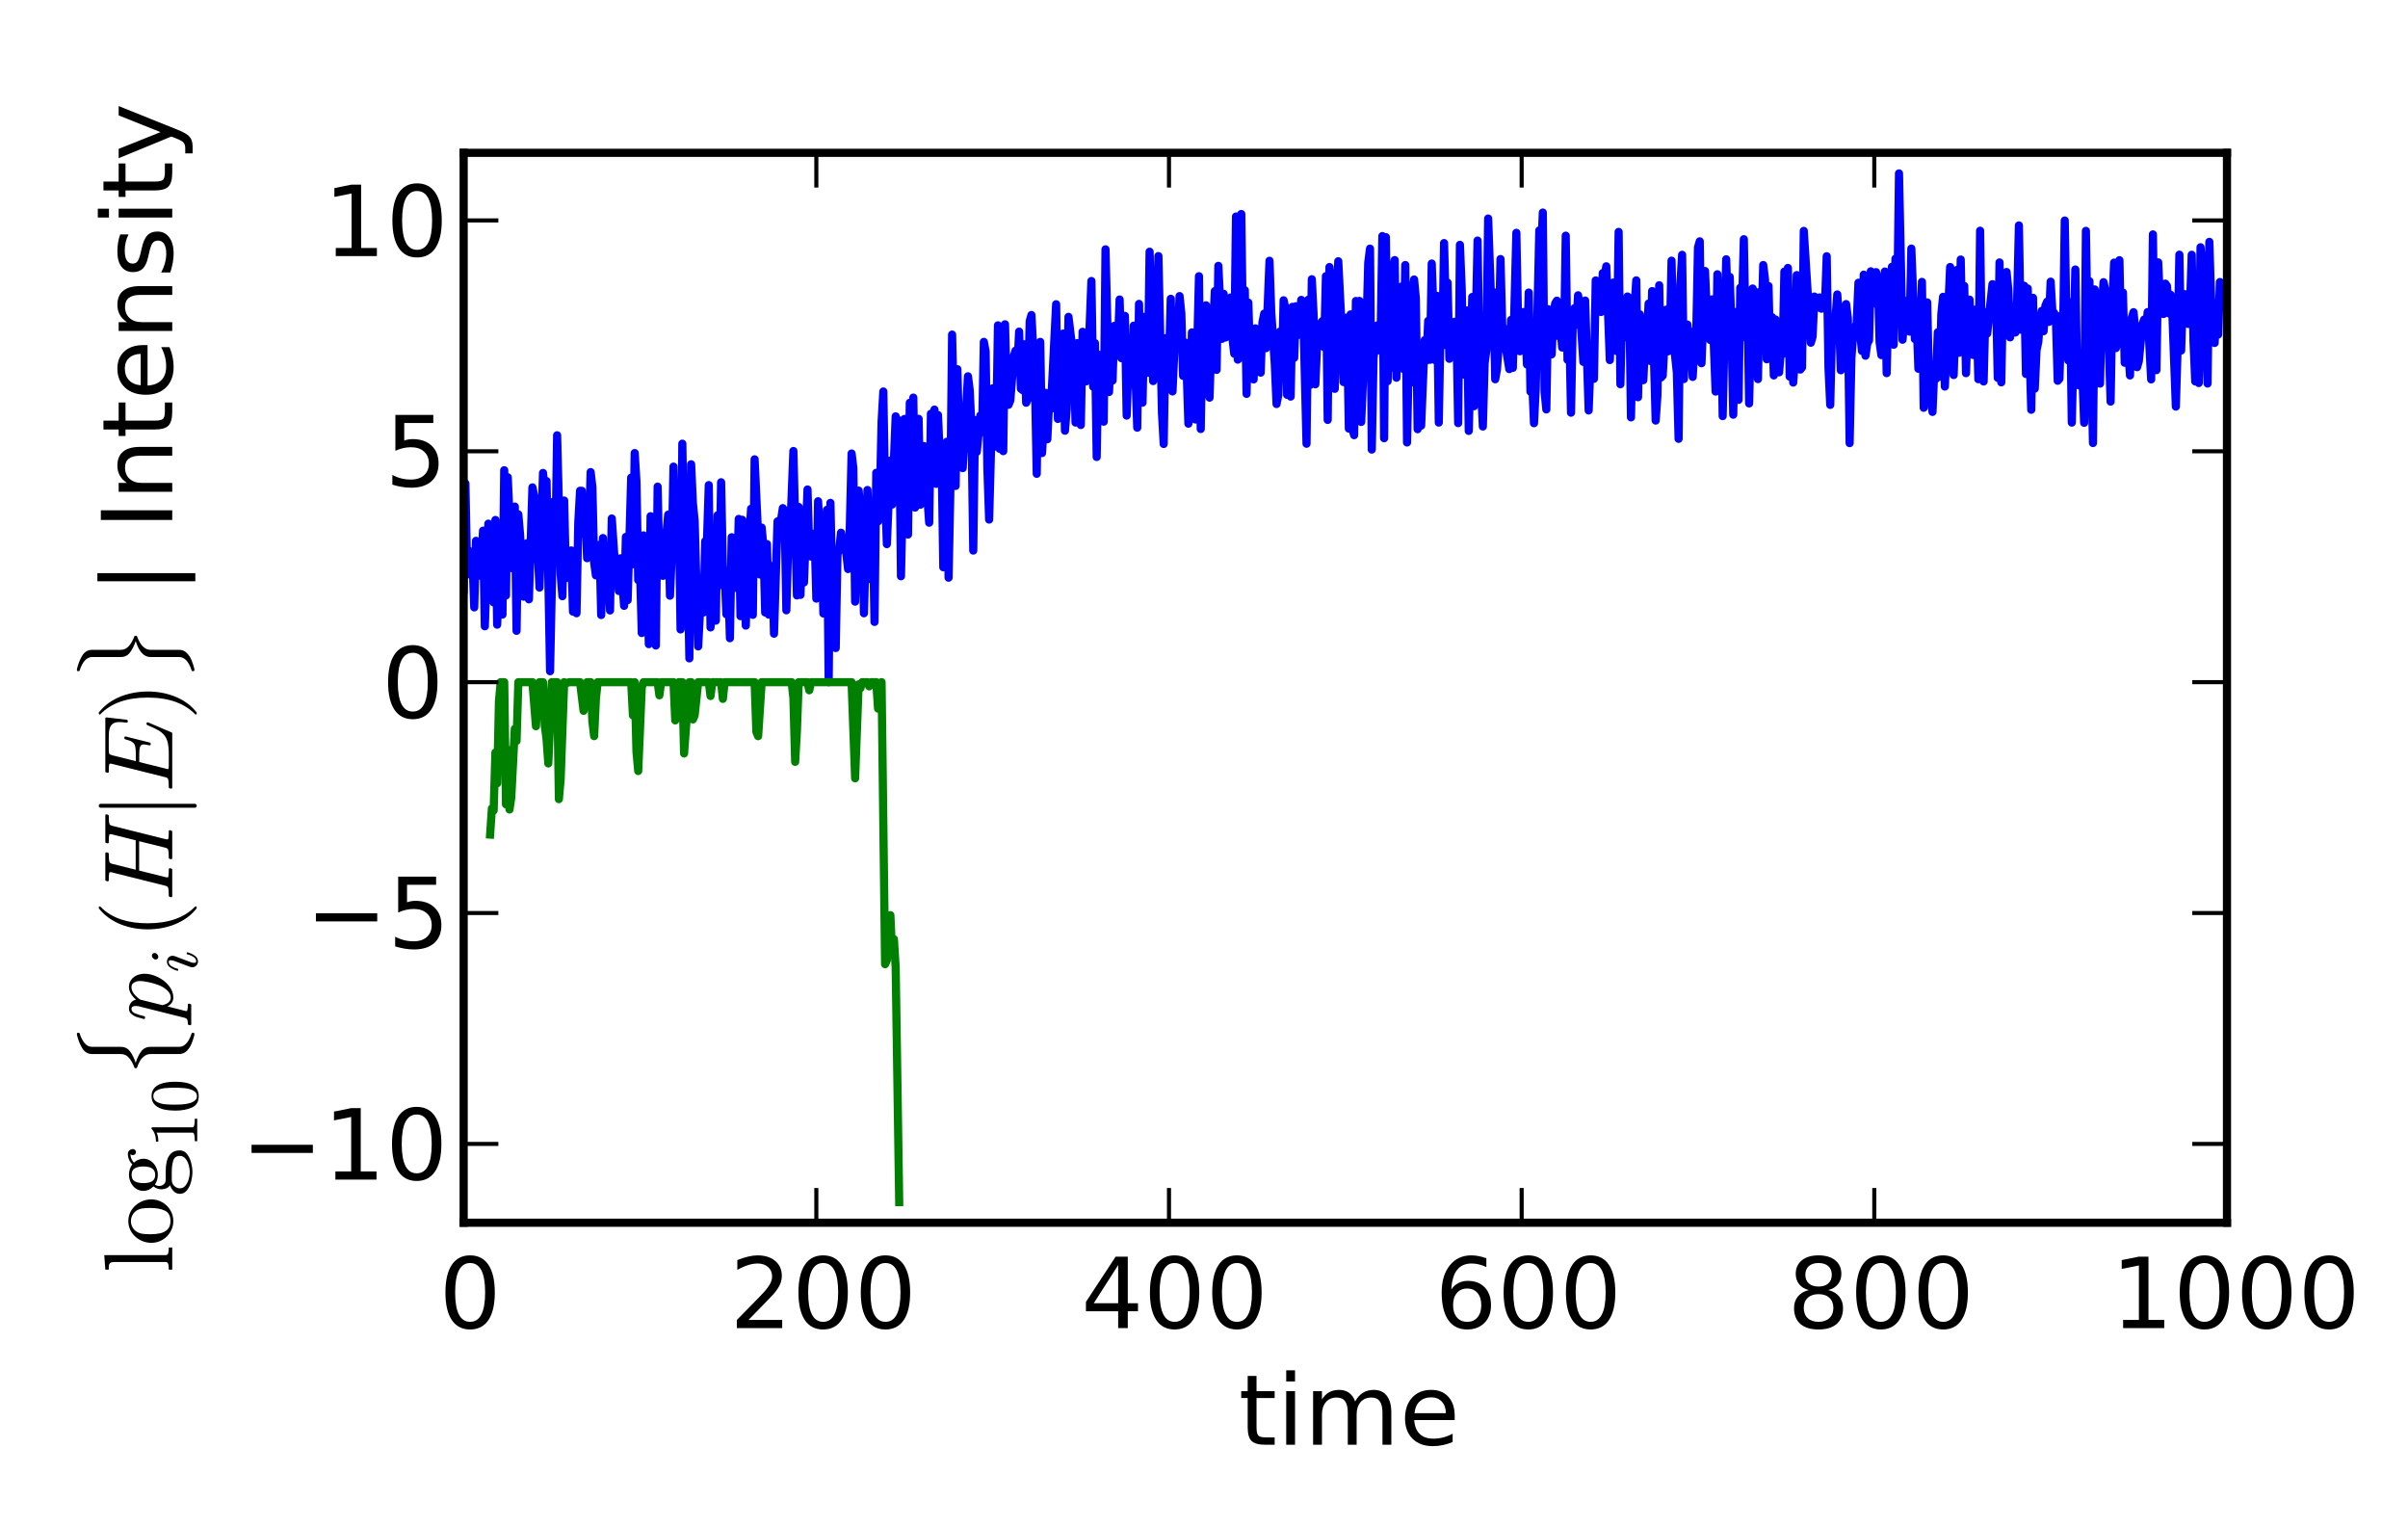 <?xml version="1.0" encoding="utf-8" standalone="no"?>
<!DOCTYPE svg PUBLIC "-//W3C//DTD SVG 1.1//EN"
  "http://www.w3.org/Graphics/SVG/1.1/DTD/svg11.dtd">
<!-- Created with matplotlib (http://matplotlib.sourceforge.net/) -->
<svg height="187pt" version="1.1" viewBox="0 0 295 187" width="295pt" xmlns="http://www.w3.org/2000/svg" xmlns:xlink="http://www.w3.org/1999/xlink">
 <defs>
  <style type="text/css">
*{stroke-linecap:square;stroke-linejoin:round;}
  </style>
 </defs>
 <g id="figure_1">
  <g id="patch_1">
   <path d="
M0 187.2
L295.2 187.2
L295.2 0
L0 0
z
" style="fill:#ffffff;"/>
  </g>
  <g id="axes_1">
   <g id="patch_2">
    <path d="
M56.802 149.76
L272.823 149.76
L272.823 18.72
L56.802 18.72
z
" style="fill:#ffffff;"/>
   </g>
   <g id="line2d_1">
    <path clip-path="url(#p40f4adbceb)" d="
M56.802 72.239
L57.018 59.221
L57.234 70.369
L57.45 67.466
L57.666 69.174
L57.882 68.483
L58.099 74.394
L58.315 66.242
L58.746 70.517
L58.962 68.785
L59.179 64.999
L59.395 76.709
L59.827 64.139
L60.043 68.14
L60.259 65.357
L60.475 73.784
L60.691 63.687
L60.907 76.511
L61.339 66.318
L61.555 75.278
L61.771 57.594
L61.987 72.935
L62.203 58.456
L62.635 67.975
L62.851 69.649
L63.067 62.048
L63.283 77.264
L63.499 63.002
L63.715 65.507
L64.147 73.079
L64.363 71.149
L64.579 66.53
L64.795 73.406
L65.227 59.695
L65.443 60.736
L65.659 67.895
L65.875 67.514
L66.091 71.967
L66.523 57.928
L66.739 60.242
L66.955 58.924
L67.387 82.213
L67.819 61.434
L68.035 67.635
L68.251 53.313
L68.683 70.327
L68.9 73.023
L69.115 61.308
L69.332 70.813
L69.548 68.031
L69.764 68.11
L69.98 67.42
L70.196 74.916
L70.412 68.589
L70.628 75.113
L70.844 64.019
L71.06 60.11
L71.276 60.117
L71.492 65.414
L71.708 62.794
L71.924 68.369
L72.14 65.914
L72.356 57.824
L72.572 59.656
L72.788 68.901
L73.004 70.475
L73.22 69.299
L73.436 66.73
L73.652 75.329
L73.868 65.903
L74.084 72.258
L74.3 69.977
L74.516 70.62
L74.732 74.768
L74.948 63.505
L75.38 69.785
L75.596 69.493
L75.812 72.387
L76.028 68.382
L76.46 74.207
L76.676 65.758
L76.892 73.508
L77.324 58.5
L77.54 69.108
L77.756 55.491
L77.972 59.022
L78.188 71.047
L78.404 69.566
L78.621 77.534
L78.837 65.573
L79.052 67.956
L79.269 67.233
L79.484 78.897
L79.701 63.226
L79.917 73.339
L80.133 71.147
L80.349 79.063
L80.565 59.603
L80.781 69.578
L80.997 69.174
L81.213 70.534
L81.429 66.585
L81.645 65.311
L81.861 63.034
L82.077 72.965
L82.293 67.946
L82.509 57.152
L82.725 66
L82.941 66.412
L83.157 62.611
L83.373 77.095
L83.589 54.342
L83.805 66.544
L84.021 68.476
L84.237 69.089
L84.453 80.64
L84.669 56.866
L84.885 61.631
L85.101 63.825
L85.533 79.174
L85.965 70.766
L86.181 75.016
L86.397 66.283
L86.613 66.162
L86.829 59.419
L87.045 76.849
L87.261 74.103
L87.477 73.333
L87.693 76.02
L87.909 63.111
L88.125 71.687
L88.341 59.068
L88.557 69.473
L88.773 70.263
L88.99 75.245
L89.206 71.191
L89.421 78.17
L89.638 65.802
L90.07 67.851
L90.286 72.04
L90.502 63.559
L90.718 75.467
L90.934 63.666
L91.366 76.626
L91.582 69.01
L92.014 62.314
L92.23 75.306
L92.446 56.26
L93.094 70.366
L93.31 64.617
L93.526 66.986
L93.742 75.018
L93.958 66.641
L94.174 75.278
L94.39 69.709
L94.606 69.334
L94.822 77.615
L95.254 63.864
L95.686 63.664
L95.902 62.237
L96.118 62.581
L96.334 74.751
L96.55 66.88
L96.766 66.137
L97.198 55.24
L97.63 72.928
L97.846 62.089
L98.062 72.866
L98.278 66.192
L98.494 71.342
L98.926 59.952
L99.142 67.485
L99.359 68.169
L99.575 67.401
L99.79 65.341
L100.007 73.323
L100.223 61.395
L100.439 65.591
L100.655 65.787
L100.871 75.142
L101.087 72.602
L101.303 62.448
L101.519 83.553
L101.735 61.591
L101.951 71.616
L102.167 70.87
L102.383 79.37
L102.599 67.852
L102.815 67.288
L103.031 65.245
L103.247 67.226
L103.463 65.948
L103.895 69.698
L104.111 64.437
L104.327 55.546
L104.543 57.312
L104.759 73.691
L105.191 60.091
L105.407 62.534
L105.623 63.653
L105.839 75.114
L106.271 60.014
L106.703 70.951
L106.919 64.586
L107.135 76.174
L107.351 57.907
L107.567 63.867
L107.783 61.361
L107.999 51.698
L108.215 47.95
L108.431 60.541
L108.647 66.646
L109.079 56.414
L109.295 61.798
L109.727 50.995
L109.943 51.714
L110.16 51.499
L110.376 70.582
L110.808 51.311
L111.024 55.44
L111.24 65.471
L111.456 49.332
L111.672 57.367
L111.888 48.7
L112.104 62.17
L112.536 51.299
L112.752 61.819
L112.968 60.365
L113.184 54.636
L113.4 60.035
L113.616 60.992
L113.832 64.024
L114.048 50.667
L114.264 52.455
L114.48 50.168
L114.696 59.261
L114.912 50.831
L115.128 55.815
L115.344 55.242
L115.56 69.477
L115.776 57.12
L115.992 54.109
L116.208 70.756
L116.424 59.993
L116.64 40.982
L117.072 59.517
L117.288 45.223
L117.504 53.817
L117.72 56.891
L117.936 57.338
L118.584 46.09
L118.8 47.8
L119.016 52.562
L119.232 67.435
L119.448 51.453
L119.664 55.343
L120.096 50.898
L120.313 52.922
L120.529 41.874
L120.745 43.043
L120.961 57.374
L121.177 63.637
L121.609 47.567
L121.825 54.713
L122.041 52.95
L122.257 39.848
L122.473 54.975
L122.689 40.047
L122.905 55.256
L123.121 39.721
L123.337 47.347
L123.553 49.579
L123.769 49.045
L124.201 43.638
L124.417 42.945
L124.633 45.134
L124.849 40.616
L125.065 47.61
L125.281 47.78
L125.497 42.168
L125.713 49.328
L125.929 48.838
L126.145 39.347
L126.361 38.582
L126.793 46.925
L127.009 58.032
L127.225 42.487
L127.441 41.873
L127.657 55.493
L128.089 48.115
L128.305 53.802
L128.521 49.357
L128.737 50.093
L129.385 37.263
L129.601 51.312
L129.817 49.695
L130.033 49.455
L130.249 40.857
L130.465 52.755
L130.682 50.078
L130.898 38.807
L131.33 42.363
L131.546 43.646
L131.762 51.756
L131.978 42.026
L132.41 52.056
L132.626 40.639
L132.842 44.811
L133.058 46.713
L133.274 45.35
L133.706 34.419
L133.922 47.363
L134.138 42.022
L134.354 55.97
L134.57 43.435
L134.786 47.998
L135.002 46.394
L135.218 51.648
L135.434 30.539
L135.866 48.013
L136.082 42.799
L136.298 46.612
L136.514 39.91
L136.73 40.559
L136.946 42.365
L137.162 36.682
L137.378 43.87
L137.81 38.689
L138.026 50.903
L138.242 44.683
L138.458 44.816
L138.674 46.981
L138.89 39.887
L139.322 52.384
L139.538 37.22
L139.754 48.601
L139.97 49.315
L140.186 38.812
L140.402 40.987
L140.618 45.661
L140.834 30.829
L141.267 46.675
L141.483 40.291
L141.699 41.121
L141.915 31.365
L142.347 50.503
L142.563 54.381
L142.779 41.425
L142.995 43.876
L143.211 44.48
L143.427 36.598
L143.643 47.943
L144.075 38.139
L144.291 41.754
L144.507 36.264
L144.723 38.409
L144.939 46.038
L145.155 41.925
L145.371 45.206
L145.587 51.894
L145.803 50.489
L146.019 40.715
L146.235 41.852
L146.451 51.38
L146.883 33.831
L147.099 52.547
L147.315 40.06
L147.531 45.283
L147.747 37.394
L147.963 47.346
L148.179 48.705
L148.395 41.778
L148.611 40.345
L148.827 35.653
L149.043 45.303
L149.259 32.561
L149.691 41.504
L149.907 35.984
L150.123 41.34
L150.555 39.976
L150.771 36.436
L150.987 41.47
L151.204 43.322
L151.42 26.52
L151.636 44.049
L151.852 43.854
L152.068 26.211
L152.284 42.132
L152.5 35.544
L152.716 48.243
L152.932 37.064
L153.148 44.26
L153.364 42.642
L153.58 46.472
L153.796 40.218
L154.012 43.571
L154.228 40.348
L154.444 45.641
L154.66 39.483
L154.876 38.408
L155.092 42.645
L155.524 31.939
L155.74 38.295
L156.172 44.601
L156.388 49.484
L156.604 48.377
L156.82 40.608
L157.036 45.76
L157.252 36.781
L157.468 37.753
L157.684 48.358
L157.9 48.325
L158.116 48.577
L158.332 37.583
L158.548 43.83
L158.764 37.51
L158.98 41.049
L159.196 40.793
L159.412 36.732
L159.628 36.984
L160.06 54.348
L160.276 36.714
L160.492 47.152
L160.708 34.199
L160.924 38.469
L161.14 47.07
L161.356 42.142
L161.573 39.97
L162.005 39.318
L162.221 42.517
L162.437 33.82
L162.653 51.432
L162.869 32.707
L163.085 35.39
L163.301 39.857
L163.517 47.627
L163.733 36.978
L163.949 31.997
L164.381 40.547
L164.597 46.801
L164.813 38.912
L165.029 40.556
L165.245 52.496
L165.461 38.507
L165.677 52.546
L165.893 53.301
L166.109 36.864
L166.325 40.158
L166.541 36.857
L166.757 51.683
L167.189 41.631
L167.405 39.977
L167.621 32.182
L167.837 30.45
L168.053 55.062
L168.269 43.852
L168.701 39.874
L168.917 42.91
L169.133 41.284
L169.349 28.914
L169.565 53.676
L169.781 29.047
L169.997 46.688
L170.213 37.241
L170.429 45.062
L170.645 33.003
L170.861 31.852
L171.077 46.264
L171.293 38.97
L171.509 41.444
L171.725 35.087
L171.942 45.198
L172.158 32.459
L172.374 54.195
L172.59 43.592
L172.806 46.892
L173.022 35.772
L173.238 34.233
L173.454 36.559
L173.67 52.57
L173.886 45.799
L174.102 52.135
L174.534 41.66
L174.75 44.151
L174.966 39.3
L175.182 44.071
L175.398 32.279
L175.83 44.125
L176.046 36.24
L176.262 51.761
L176.478 39.921
L176.694 42.331
L176.91 29.772
L177.126 38.009
L177.342 34.618
L177.558 43.947
L177.774 42.069
L177.99 42.287
L178.206 39.412
L178.422 39.942
L178.638 51.826
L178.854 29.989
L179.07 35.309
L179.286 45.876
L179.718 38.02
L179.934 52.779
L180.366 36.373
L180.582 49.755
L181.014 29.465
L181.23 43.079
L181.662 52.239
L181.878 44.514
L182.095 42.849
L182.311 26.766
L182.743 38.763
L182.959 35.775
L183.175 46.453
L183.391 45.248
L183.607 42.182
L183.823 31.728
L184.039 40.096
L184.255 40.224
L184.471 42.579
L184.903 45.208
L185.119 39.178
L185.335 45.058
L185.767 28.515
L185.983 39.871
L186.199 43.019
L186.415 42.734
L186.631 38.218
L186.847 39.283
L187.063 44.64
L187.279 35.832
L187.495 47.97
L187.711 46.787
L187.927 51.837
L188.143 47.543
L188.575 28.221
L188.791 31.496
L189.007 26.034
L189.223 47.978
L189.439 50.148
L189.655 37.868
L189.871 41.8
L190.087 43.404
L190.303 38.741
L190.519 37.17
L190.735 36.827
L190.951 41.177
L191.167 40.24
L191.383 42.569
L191.599 42.506
L191.815 28.866
L192.031 44.067
L192.247 40.021
L192.464 50.546
L192.68 38.855
L192.896 37.744
L193.112 39.769
L193.328 36.169
L193.544 37.665
L193.976 44.329
L194.192 36.809
L194.624 50.273
L194.84 44.56
L195.056 43.011
L195.272 46.397
L195.488 34.346
L196.136 38.215
L196.352 33.441
L196.568 34.033
L196.784 32.615
L197.216 44.101
L197.648 34.608
L197.864 36.368
L198.08 43.009
L198.296 28.402
L198.512 47.063
L198.728 37.39
L198.944 41.346
L199.16 40.609
L199.376 36.317
L199.592 36.502
L199.808 51.121
L200.024 41.042
L200.456 34.337
L200.672 48.655
L200.888 38.497
L201.104 41.042
L201.32 46.567
L201.536 41.983
L201.752 41.314
L201.968 37.184
L202.184 44.216
L202.4 35.65
L202.833 51.511
L203.049 48.385
L203.265 34.938
L203.481 46.238
L203.697 46.007
L204.129 37.929
L204.345 43.032
L204.561 41.717
L204.777 31.927
L204.993 41.538
L205.425 45.609
L205.641 53.749
L205.857 34.862
L206.073 31.211
L206.289 46.43
L206.505 40.062
L206.721 39.753
L206.937 42.14
L207.153 40.632
L207.369 46.164
L207.585 42.41
L207.801 40.965
L208.017 30.295
L208.233 29.558
L208.449 44.489
L208.881 33.195
L209.097 38.454
L209.313 40.995
L209.529 41.652
L209.745 36.669
L210.177 47.962
L210.393 33.591
L210.609 39.622
L210.825 36.277
L211.041 50.966
L211.473 31.757
L211.689 38.086
L211.905 33.913
L212.121 40.393
L212.337 50.793
L212.553 38.218
L212.769 42.205
L212.986 48.978
L213.202 35.24
L213.418 37.443
L213.634 29.299
L213.85 41.341
L214.066 36.119
L214.282 49.413
L214.498 39.903
L214.714 35.335
L214.93 35.859
L215.146 36.82
L215.362 46.434
L215.578 35.745
L215.794 39.998
L216.01 32.459
L216.226 34.22
L216.442 44.004
L216.658 35.032
L216.874 43.96
L217.09 38.84
L217.306 45.984
L217.522 39.134
L217.738 43.968
L217.954 45.605
L218.17 42.895
L218.386 43.354
L218.602 33.262
L218.818 36.479
L219.034 32.818
L219.25 46.128
L219.466 39.578
L219.682 46.858
L219.898 43.848
L220.114 33.695
L220.546 45.267
L220.762 45.01
L220.978 28.279
L221.842 41.979
L222.058 41.225
L222.274 36.323
L222.49 36.515
L222.706 37.665
L222.922 36.429
L223.138 37.811
L223.355 36.431
L223.571 37.449
L223.787 31.385
L224.003 45.019
L224.219 49.591
L224.435 40.593
L224.651 39.306
L224.867 38.893
L225.083 36.065
L225.299 39.265
L225.515 45.353
L225.731 38.045
L225.947 44.117
L226.163 37.246
L226.379 38.971
L226.595 54.274
L226.811 43.856
L227.027 40.937
L227.459 39.57
L227.675 34.63
L227.891 40.87
L228.107 42.988
L228.323 33.641
L228.539 43.569
L228.755 42.068
L228.971 41.696
L229.187 33.233
L229.403 35.966
L229.619 37.166
L229.835 33.334
L230.051 34.064
L230.267 41.915
L230.483 43.491
L230.699 42.049
L230.915 33.254
L231.131 45.702
L231.347 37.03
L231.563 36.458
L231.779 32.678
L231.995 42.224
L232.211 31.684
L232.427 37.74
L232.643 21.24
L233.075 41.61
L233.508 36.865
L233.724 37.158
L233.94 40.618
L234.156 30.445
L234.588 41.529
L234.804 39.247
L235.02 45.169
L235.236 42.582
L235.452 34.526
L235.668 49.943
L235.884 46.53
L236.1 37.036
L236.316 46.805
L236.748 50.452
L236.964 45.304
L237.18 46.39
L237.396 40.699
L237.612 46.139
L237.828 38.479
L238.044 36.356
L238.26 47.344
L238.692 37.481
L238.908 32.702
L239.34 45.935
L239.772 33.056
L239.988 43.216
L240.204 31.787
L240.42 41.889
L240.636 35.025
L240.852 45.707
L241.068 39.416
L241.284 36.698
L241.5 42.348
L241.716 43.478
L241.932 37.924
L242.148 38.105
L242.364 46.446
L242.58 28.261
L242.796 43.653
L243.012 46.723
L243.228 38.241
L243.444 40.858
L244.093 34.803
L244.309 38.734
L244.525 36.189
L244.741 46.283
L244.957 32.143
L245.173 46.83
L245.389 35.579
L245.605 38.862
L245.821 33.315
L246.037 35.474
L246.253 41.324
L246.469 38.769
L246.685 37.686
L246.901 40.722
L247.117 36.798
L247.333 27.61
L247.549 40.377
L247.765 34.95
L247.981 35.003
L248.197 45.809
L248.413 35.333
L248.845 50.19
L249.061 36.476
L249.277 47.603
L249.493 42.885
L249.709 41.874
L249.925 39.119
L250.141 38.071
L250.357 40.566
L250.573 37.459
L250.789 36.951
L251.005 39.424
L251.221 34.498
L251.437 38.259
L251.653 38.323
L251.869 39.159
L252.085 46.637
L252.301 46.389
L252.517 38.633
L252.733 41.526
L252.949 27.012
L253.165 40.143
L253.381 44.14
L253.597 37.017
L253.813 51.762
L254.246 33.007
L254.462 46.303
L254.678 47.192
L254.894 43.738
L255.11 46.03
L255.326 51.787
L255.542 28.277
L255.758 41.455
L255.974 34.441
L256.406 54.264
L256.622 35.452
L256.838 37.904
L257.054 36.897
L257.27 46.985
L257.486 37.758
L257.702 34.561
L257.918 35.574
L258.35 42.337
L258.566 49.186
L258.782 37.173
L258.998 32.164
L259.214 42.637
L259.43 34.763
L259.646 31.87
L259.862 42.118
L260.078 35.832
L260.294 44.433
L260.51 41.805
L260.726 42.774
L260.942 45.986
L261.158 38.913
L261.374 38.236
L261.59 40.456
L261.806 44.974
L262.022 44.237
L262.454 39.762
L262.67 39.142
L262.886 40.884
L263.102 38.223
L263.534 46.469
L263.75 28.71
L263.966 44.187
L264.182 45.337
L264.399 32.134
L264.615 37.02
L264.831 38.418
L265.047 38.461
L265.263 34.737
L265.479 35.041
L265.695 38.377
L265.911 36.096
L266.127 38.29
L266.559 49.801
L266.775 42.579
L266.991 31.193
L267.207 42.934
L267.423 36.341
L267.639 36.026
L267.855 36.708
L268.071 39.675
L268.287 37.703
L268.503 31.204
L268.719 41.736
L268.935 46.715
L269.151 44.139
L269.367 46.914
L269.583 30.284
L269.799 32.614
L270.015 39.252
L270.231 40.613
L270.447 46.975
L270.663 29.623
L270.879 36.746
L271.095 38.222
L271.311 42.008
L271.527 37.664
L271.743 40.978
L271.959 34.542
L272.175 37.151
L272.391 35.212
L272.607 34.933
L272.607 34.933" style="fill:none;stroke:#0000ff;"/>
   </g>
   <g id="line2d_2">
    <path clip-path="url(#p40f4adbceb)" d="
M60.043 102.222
L60.259 99.025
L60.475 99.28
L60.691 92.168
L60.907 95.941
L61.123 85.915
L61.339 83.553
L61.771 83.553
L61.987 98.52
L62.203 91.823
L62.419 99.147
L62.635 97.692
L63.067 89.269
L63.283 90.75
L63.499 83.553
L65.227 83.553
L65.659 88.949
L65.875 85.008
L66.091 83.553
L66.523 83.553
L66.739 88.854
L66.955 90.542
L67.171 93.509
L67.603 83.553
L68.251 83.553
L68.468 97.879
L68.683 95.464
L69.115 83.553
L69.332 83.678
L69.764 83.553
L71.06 83.553
L71.492 87.061
L71.708 84.088
L71.924 83.553
L72.356 83.553
L72.572 88.363
L72.788 90.163
L73.004 85.549
L73.22 83.553
L77.324 83.553
L77.54 87.623
L77.756 83.553
L77.972 92.067
L78.188 94.434
L78.621 84.187
L78.837 83.553
L80.565 83.553
L80.781 85.164
L80.997 83.553
L82.509 83.553
L82.725 88.234
L83.157 83.553
L83.589 83.553
L83.805 92.286
L84.453 83.553
L84.669 83.553
L84.885 88.116
L85.101 87.602
L85.533 83.553
L86.829 83.553
L87.045 85.247
L87.261 83.553
L88.341 83.553
L88.557 85.597
L88.773 83.553
L92.446 83.553
L92.662 89.655
L92.878 90.166
L93.31 83.553
L96.982 83.553
L97.198 85.488
L97.414 93.312
L97.63 89.489
L97.846 83.553
L98.926 83.553
L99.142 84.546
L99.359 83.553
L104.327 83.553
L104.759 95.329
L105.191 83.817
L105.407 84.295
L105.623 83.553
L106.271 83.553
L106.487 84.063
L106.703 83.553
L107.351 83.553
L107.567 86.792
L107.783 83.639
L107.999 83.553
L108.431 118.101
L108.647 117.61
L108.863 112.785
L109.079 112.092
L109.295 116.87
L109.511 115.025
L109.727 118.466
L110.16 147.24
L110.16 147.24" style="fill:none;stroke:#008000;"/>
   </g>
   <g id="matplotlib.axis_1">
    <g id="xtick_1">
     <g id="line2d_3">
      <defs>
       <path d="
M0 0
L0 -4" id="mb55b7847fd"/>
      </defs>
      <g>
       <use style="stroke:#000000;stroke-linecap:butt;stroke-width:0.5;" x="56.802" xlink:href="#mb55b7847fd" y="149.76"/>
      </g>
     </g>
     <g id="line2d_4">
      <defs>
       <path d="
M0 0
L0 4" id="m55befb0231"/>
      </defs>
      <g>
       <use style="stroke:#000000;stroke-linecap:butt;stroke-width:0.5;" x="56.802" xlink:href="#m55befb0231" y="18.72"/>
      </g>
     </g>
     <g id="text_1">
      <!-- 0 -->
      <defs>
       <path d="
M31.781 66.406
Q24.172 66.406 20.328 58.906
Q16.5 51.422 16.5 36.375
Q16.5 21.391 20.328 13.891
Q24.172 6.391 31.781 6.391
Q39.453 6.391 43.281 13.891
Q47.125 21.391 47.125 36.375
Q47.125 51.422 43.281 58.906
Q39.453 66.406 31.781 66.406
M31.781 74.219
Q44.047 74.219 50.516 64.516
Q56.984 54.828 56.984 36.375
Q56.984 17.969 50.516 8.266
Q44.047 -1.422 31.781 -1.422
Q19.531 -1.422 13.062 8.266
Q6.594 17.969 6.594 36.375
Q6.594 54.828 13.062 64.516
Q19.531 74.219 31.781 74.219" id="BitstreamVeraSans-Roman-30"/>
      </defs>
      <g transform="translate(53.779 162.666)scale(0.12 -0.12)">
       <use xlink:href="#BitstreamVeraSans-Roman-30"/>
      </g>
     </g>
    </g>
    <g id="xtick_2">
     <g id="line2d_5">
      <defs>
       <path d="
M0 0
L0 -4" id="mb55b7847fd"/>
      </defs>
      <g>
       <use style="stroke:#000000;stroke-linecap:butt;stroke-width:0.5;" x="100.007" xlink:href="#mb55b7847fd" y="149.76"/>
      </g>
     </g>
     <g id="line2d_6">
      <defs>
       <path d="
M0 0
L0 4" id="m55befb0231"/>
      </defs>
      <g>
       <use style="stroke:#000000;stroke-linecap:butt;stroke-width:0.5;" x="100.007" xlink:href="#m55befb0231" y="18.72"/>
      </g>
     </g>
     <g id="text_2">
      <!-- 200 -->
      <defs>
       <path d="
M19.188 8.297
L53.609 8.297
L53.609 0
L7.328 0
L7.328 8.297
Q12.938 14.109 22.625 23.891
Q32.328 33.688 34.812 36.531
Q39.547 41.844 41.422 45.531
Q43.312 49.219 43.312 52.781
Q43.312 58.594 39.234 62.25
Q35.156 65.922 28.609 65.922
Q23.969 65.922 18.812 64.312
Q13.672 62.703 7.812 59.422
L7.812 69.391
Q13.766 71.781 18.938 73
Q24.125 74.219 28.422 74.219
Q39.75 74.219 46.484 68.547
Q53.219 62.891 53.219 53.422
Q53.219 48.922 51.531 44.891
Q49.859 40.875 45.406 35.406
Q44.188 33.984 37.641 27.219
Q31.109 20.453 19.188 8.297" id="BitstreamVeraSans-Roman-32"/>
      </defs>
      <g transform="translate(89.392 162.666)scale(0.12 -0.12)">
       <use xlink:href="#BitstreamVeraSans-Roman-32"/>
       <use x="63.623" xlink:href="#BitstreamVeraSans-Roman-30"/>
       <use x="127.246" xlink:href="#BitstreamVeraSans-Roman-30"/>
      </g>
     </g>
    </g>
    <g id="xtick_3">
     <g id="line2d_7">
      <defs>
       <path d="
M0 0
L0 -4" id="mb55b7847fd"/>
      </defs>
      <g>
       <use style="stroke:#000000;stroke-linecap:butt;stroke-width:0.5;" x="143.211" xlink:href="#mb55b7847fd" y="149.76"/>
      </g>
     </g>
     <g id="line2d_8">
      <defs>
       <path d="
M0 0
L0 4" id="m55befb0231"/>
      </defs>
      <g>
       <use style="stroke:#000000;stroke-linecap:butt;stroke-width:0.5;" x="143.211" xlink:href="#m55befb0231" y="18.72"/>
      </g>
     </g>
     <g id="text_3">
      <!-- 400 -->
      <defs>
       <path d="
M37.797 64.312
L12.891 25.391
L37.797 25.391
z

M35.203 72.906
L47.609 72.906
L47.609 25.391
L58.016 25.391
L58.016 17.188
L47.609 17.188
L47.609 0
L37.797 0
L37.797 17.188
L4.891 17.188
L4.891 26.703
z
" id="BitstreamVeraSans-Roman-34"/>
      </defs>
      <g transform="translate(132.45 162.666)scale(0.12 -0.12)">
       <use xlink:href="#BitstreamVeraSans-Roman-34"/>
       <use x="63.623" xlink:href="#BitstreamVeraSans-Roman-30"/>
       <use x="127.246" xlink:href="#BitstreamVeraSans-Roman-30"/>
      </g>
     </g>
    </g>
    <g id="xtick_4">
     <g id="line2d_9">
      <defs>
       <path d="
M0 0
L0 -4" id="mb55b7847fd"/>
      </defs>
      <g>
       <use style="stroke:#000000;stroke-linecap:butt;stroke-width:0.5;" x="186.415" xlink:href="#mb55b7847fd" y="149.76"/>
      </g>
     </g>
     <g id="line2d_10">
      <defs>
       <path d="
M0 0
L0 4" id="m55befb0231"/>
      </defs>
      <g>
       <use style="stroke:#000000;stroke-linecap:butt;stroke-width:0.5;" x="186.415" xlink:href="#m55befb0231" y="18.72"/>
      </g>
     </g>
     <g id="text_4">
      <!-- 600 -->
      <defs>
       <path d="
M33.016 40.375
Q26.375 40.375 22.484 35.828
Q18.609 31.297 18.609 23.391
Q18.609 15.531 22.484 10.953
Q26.375 6.391 33.016 6.391
Q39.656 6.391 43.531 10.953
Q47.406 15.531 47.406 23.391
Q47.406 31.297 43.531 35.828
Q39.656 40.375 33.016 40.375
M52.594 71.297
L52.594 62.312
Q48.875 64.062 45.094 64.984
Q41.312 65.922 37.594 65.922
Q27.828 65.922 22.672 59.328
Q17.531 52.734 16.797 39.406
Q19.672 43.656 24.016 45.922
Q28.375 48.188 33.594 48.188
Q44.578 48.188 50.953 41.516
Q57.328 34.859 57.328 23.391
Q57.328 12.156 50.688 5.359
Q44.047 -1.422 33.016 -1.422
Q20.359 -1.422 13.672 8.266
Q6.984 17.969 6.984 36.375
Q6.984 53.656 15.188 63.938
Q23.391 74.219 37.203 74.219
Q40.922 74.219 44.703 73.484
Q48.484 72.75 52.594 71.297" id="BitstreamVeraSans-Roman-36"/>
      </defs>
      <g transform="translate(175.78 162.666)scale(0.12 -0.12)">
       <use xlink:href="#BitstreamVeraSans-Roman-36"/>
       <use x="63.623" xlink:href="#BitstreamVeraSans-Roman-30"/>
       <use x="127.246" xlink:href="#BitstreamVeraSans-Roman-30"/>
      </g>
     </g>
    </g>
    <g id="xtick_5">
     <g id="line2d_11">
      <defs>
       <path d="
M0 0
L0 -4" id="mb55b7847fd"/>
      </defs>
      <g>
       <use style="stroke:#000000;stroke-linecap:butt;stroke-width:0.5;" x="229.619" xlink:href="#mb55b7847fd" y="149.76"/>
      </g>
     </g>
     <g id="line2d_12">
      <defs>
       <path d="
M0 0
L0 4" id="m55befb0231"/>
      </defs>
      <g>
       <use style="stroke:#000000;stroke-linecap:butt;stroke-width:0.5;" x="229.619" xlink:href="#m55befb0231" y="18.72"/>
      </g>
     </g>
     <g id="text_5">
      <!-- 800 -->
      <defs>
       <path d="
M31.781 34.625
Q24.75 34.625 20.719 30.859
Q16.703 27.094 16.703 20.516
Q16.703 13.922 20.719 10.156
Q24.75 6.391 31.781 6.391
Q38.812 6.391 42.859 10.172
Q46.922 13.969 46.922 20.516
Q46.922 27.094 42.891 30.859
Q38.875 34.625 31.781 34.625
M21.922 38.812
Q15.578 40.375 12.031 44.719
Q8.5 49.078 8.5 55.328
Q8.5 64.062 14.719 69.141
Q20.953 74.219 31.781 74.219
Q42.672 74.219 48.875 69.141
Q55.078 64.062 55.078 55.328
Q55.078 49.078 51.531 44.719
Q48 40.375 41.703 38.812
Q48.828 37.156 52.797 32.312
Q56.781 27.484 56.781 20.516
Q56.781 9.906 50.312 4.234
Q43.844 -1.422 31.781 -1.422
Q19.734 -1.422 13.25 4.234
Q6.781 9.906 6.781 20.516
Q6.781 27.484 10.781 32.312
Q14.797 37.156 21.922 38.812
M18.312 54.391
Q18.312 48.734 21.844 45.562
Q25.391 42.391 31.781 42.391
Q38.141 42.391 41.719 45.562
Q45.312 48.734 45.312 54.391
Q45.312 60.062 41.719 63.234
Q38.141 66.406 31.781 66.406
Q25.391 66.406 21.844 63.234
Q18.312 60.062 18.312 54.391" id="BitstreamVeraSans-Roman-38"/>
      </defs>
      <g transform="translate(218.972 162.666)scale(0.12 -0.12)">
       <use xlink:href="#BitstreamVeraSans-Roman-38"/>
       <use x="63.623" xlink:href="#BitstreamVeraSans-Roman-30"/>
       <use x="127.246" xlink:href="#BitstreamVeraSans-Roman-30"/>
      </g>
     </g>
    </g>
    <g id="xtick_6">
     <g id="line2d_13">
      <defs>
       <path d="
M0 0
L0 -4" id="mb55b7847fd"/>
      </defs>
      <g>
       <use style="stroke:#000000;stroke-linecap:butt;stroke-width:0.5;" x="272.823" xlink:href="#mb55b7847fd" y="149.76"/>
      </g>
     </g>
     <g id="line2d_14">
      <defs>
       <path d="
M0 0
L0 4" id="m55befb0231"/>
      </defs>
      <g>
       <use style="stroke:#000000;stroke-linecap:butt;stroke-width:0.5;" x="272.823" xlink:href="#m55befb0231" y="18.72"/>
      </g>
     </g>
     <g id="text_6">
      <!-- 1000 -->
      <defs>
       <path d="
M12.406 8.297
L28.516 8.297
L28.516 63.922
L10.984 60.406
L10.984 69.391
L28.422 72.906
L38.281 72.906
L38.281 8.297
L54.391 8.297
L54.391 0
L12.406 0
z
" id="BitstreamVeraSans-Roman-31"/>
      </defs>
      <g transform="translate(258.611 162.666)scale(0.12 -0.12)">
       <use xlink:href="#BitstreamVeraSans-Roman-31"/>
       <use x="63.623" xlink:href="#BitstreamVeraSans-Roman-30"/>
       <use x="127.246" xlink:href="#BitstreamVeraSans-Roman-30"/>
       <use x="190.869" xlink:href="#BitstreamVeraSans-Roman-30"/>
      </g>
     </g>
    </g>
    <g id="text_7">
     <!-- time -->
     <defs>
      <path d="
M56.203 29.594
L56.203 25.203
L14.891 25.203
Q15.484 15.922 20.484 11.062
Q25.484 6.203 34.422 6.203
Q39.594 6.203 44.453 7.469
Q49.312 8.734 54.109 11.281
L54.109 2.781
Q49.266 0.734 44.188 -0.344
Q39.109 -1.422 33.891 -1.422
Q20.797 -1.422 13.156 6.188
Q5.516 13.812 5.516 26.812
Q5.516 40.234 12.766 48.109
Q20.016 56 32.328 56
Q43.359 56 49.781 48.891
Q56.203 41.797 56.203 29.594
M47.219 32.234
Q47.125 39.594 43.094 43.984
Q39.062 48.391 32.422 48.391
Q24.906 48.391 20.391 44.141
Q15.875 39.891 15.188 32.172
z
" id="BitstreamVeraSans-Roman-65"/>
      <path d="
M52 44.188
Q55.375 50.25 60.062 53.125
Q64.75 56 71.094 56
Q79.641 56 84.281 50.016
Q88.922 44.047 88.922 33.016
L88.922 0
L79.891 0
L79.891 32.719
Q79.891 40.578 77.094 44.375
Q74.312 48.188 68.609 48.188
Q61.625 48.188 57.562 43.547
Q53.516 38.922 53.516 30.906
L53.516 0
L44.484 0
L44.484 32.719
Q44.484 40.625 41.703 44.406
Q38.922 48.188 33.109 48.188
Q26.219 48.188 22.156 43.531
Q18.109 38.875 18.109 30.906
L18.109 0
L9.078 0
L9.078 54.688
L18.109 54.688
L18.109 46.188
Q21.188 51.219 25.484 53.609
Q29.781 56 35.688 56
Q41.656 56 45.828 52.969
Q50 49.953 52 44.188" id="BitstreamVeraSans-Roman-6d"/>
      <path d="
M18.312 70.219
L18.312 54.688
L36.812 54.688
L36.812 47.703
L18.312 47.703
L18.312 18.016
Q18.312 11.328 20.141 9.422
Q21.969 7.516 27.594 7.516
L36.812 7.516
L36.812 0
L27.594 0
Q17.188 0 13.234 3.875
Q9.281 7.766 9.281 18.016
L9.281 47.703
L2.688 47.703
L2.688 54.688
L9.281 54.688
L9.281 70.219
z
" id="BitstreamVeraSans-Roman-74"/>
      <path d="
M9.422 54.688
L18.406 54.688
L18.406 0
L9.422 0
z

M9.422 75.984
L18.406 75.984
L18.406 64.594
L9.422 64.594
z
" id="BitstreamVeraSans-Roman-69"/>
     </defs>
     <g transform="translate(151.738 176.955)scale(0.12 -0.12)">
      <use xlink:href="#BitstreamVeraSans-Roman-74"/>
      <use x="39.209" xlink:href="#BitstreamVeraSans-Roman-69"/>
      <use x="66.992" xlink:href="#BitstreamVeraSans-Roman-6d"/>
      <use x="164.404" xlink:href="#BitstreamVeraSans-Roman-65"/>
     </g>
    </g>
   </g>
   <g id="matplotlib.axis_2">
    <g id="ytick_1">
     <g id="line2d_15">
      <defs>
       <path d="
M0 0
L4 0" id="mfd823e073d"/>
      </defs>
      <g>
       <use style="stroke:#000000;stroke-linecap:butt;stroke-width:0.5;" x="56.802" xlink:href="#mfd823e073d" y="140.108"/>
      </g>
     </g>
     <g id="line2d_16">
      <defs>
       <path d="
M0 0
L-4 0" id="m03d7dc714b"/>
      </defs>
      <g>
       <use style="stroke:#000000;stroke-linecap:butt;stroke-width:0.5;" x="272.823" xlink:href="#m03d7dc714b" y="140.108"/>
      </g>
     </g>
     <g id="text_8">
      <!-- −10 -->
      <defs>
       <path d="
M10.594 35.5
L73.188 35.5
L73.188 27.203
L10.594 27.203
z
" id="BitstreamVeraSans-Roman-2212"/>
      </defs>
      <g transform="translate(29.545 144.476)scale(0.12 -0.12)">
       <use xlink:href="#BitstreamVeraSans-Roman-2212"/>
       <use x="83.789" xlink:href="#BitstreamVeraSans-Roman-31"/>
       <use x="147.412" xlink:href="#BitstreamVeraSans-Roman-30"/>
      </g>
     </g>
    </g>
    <g id="ytick_2">
     <g id="line2d_17">
      <defs>
       <path d="
M0 0
L4 0" id="mfd823e073d"/>
      </defs>
      <g>
       <use style="stroke:#000000;stroke-linecap:butt;stroke-width:0.5;" x="56.802" xlink:href="#mfd823e073d" y="111.83"/>
      </g>
     </g>
     <g id="line2d_18">
      <defs>
       <path d="
M0 0
L-4 0" id="m03d7dc714b"/>
      </defs>
      <g>
       <use style="stroke:#000000;stroke-linecap:butt;stroke-width:0.5;" x="272.823" xlink:href="#m03d7dc714b" y="111.83"/>
      </g>
     </g>
     <g id="text_9">
      <!-- −5 -->
      <defs>
       <path d="
M10.797 72.906
L49.516 72.906
L49.516 64.594
L19.828 64.594
L19.828 46.734
Q21.969 47.469 24.109 47.828
Q26.266 48.188 28.422 48.188
Q40.625 48.188 47.75 41.5
Q54.891 34.812 54.891 23.391
Q54.891 11.625 47.562 5.094
Q40.234 -1.422 26.906 -1.422
Q22.312 -1.422 17.547 -0.641
Q12.797 0.141 7.719 1.703
L7.719 11.625
Q12.109 9.234 16.797 8.062
Q21.484 6.891 26.703 6.891
Q35.156 6.891 40.078 11.328
Q45.016 15.766 45.016 23.391
Q45.016 31 40.078 35.438
Q35.156 39.891 26.703 39.891
Q22.75 39.891 18.812 39.016
Q14.891 38.141 10.797 36.281
z
" id="BitstreamVeraSans-Roman-35"/>
      </defs>
      <g transform="translate(37.431 116.119)scale(0.12 -0.12)">
       <use xlink:href="#BitstreamVeraSans-Roman-2212"/>
       <use x="83.789" xlink:href="#BitstreamVeraSans-Roman-35"/>
      </g>
     </g>
    </g>
    <g id="ytick_3">
     <g id="line2d_19">
      <defs>
       <path d="
M0 0
L4 0" id="mfd823e073d"/>
      </defs>
      <g>
       <use style="stroke:#000000;stroke-linecap:butt;stroke-width:0.5;" x="56.802" xlink:href="#mfd823e073d" y="83.553"/>
      </g>
     </g>
     <g id="line2d_20">
      <defs>
       <path d="
M0 0
L-4 0" id="m03d7dc714b"/>
      </defs>
      <g>
       <use style="stroke:#000000;stroke-linecap:butt;stroke-width:0.5;" x="272.823" xlink:href="#m03d7dc714b" y="83.553"/>
      </g>
     </g>
     <g id="text_10">
      <!-- 0 -->
      <g transform="translate(46.755 87.92)scale(0.12 -0.12)">
       <use xlink:href="#BitstreamVeraSans-Roman-30"/>
      </g>
     </g>
    </g>
    <g id="ytick_4">
     <g id="line2d_21">
      <defs>
       <path d="
M0 0
L4 0" id="mfd823e073d"/>
      </defs>
      <g>
       <use style="stroke:#000000;stroke-linecap:butt;stroke-width:0.5;" x="56.802" xlink:href="#mfd823e073d" y="55.275"/>
      </g>
     </g>
     <g id="line2d_22">
      <defs>
       <path d="
M0 0
L-4 0" id="m03d7dc714b"/>
      </defs>
      <g>
       <use style="stroke:#000000;stroke-linecap:butt;stroke-width:0.5;" x="272.823" xlink:href="#m03d7dc714b" y="55.275"/>
      </g>
     </g>
     <g id="text_11">
      <!-- 5 -->
      <g transform="translate(47.142 59.564)scale(0.12 -0.12)">
       <use xlink:href="#BitstreamVeraSans-Roman-35"/>
      </g>
     </g>
    </g>
    <g id="ytick_5">
     <g id="line2d_23">
      <defs>
       <path d="
M0 0
L4 0" id="mfd823e073d"/>
      </defs>
      <g>
       <use style="stroke:#000000;stroke-linecap:butt;stroke-width:0.5;" x="56.802" xlink:href="#mfd823e073d" y="26.997"/>
      </g>
     </g>
     <g id="line2d_24">
      <defs>
       <path d="
M0 0
L-4 0" id="m03d7dc714b"/>
      </defs>
      <g>
       <use style="stroke:#000000;stroke-linecap:butt;stroke-width:0.5;" x="272.823" xlink:href="#m03d7dc714b" y="26.997"/>
      </g>
     </g>
     <g id="text_12">
      <!-- 10 -->
      <g transform="translate(39.647 31.365)scale(0.12 -0.12)">
       <use xlink:href="#BitstreamVeraSans-Roman-31"/>
       <use x="63.623" xlink:href="#BitstreamVeraSans-Roman-30"/>
      </g>
     </g>
    </g>
    <g id="text_13">
     <!-- $\log_{10}\{p_i(H|E)\}$ | Intensity -->
     <defs>
      <path id="BitstreamVeraSans-Roman-20"/>
      <path d="
M9.281 0
L9.281 3.516
Q21.781 3.516 21.781 6.688
L21.781 59.188
Q16.609 56.688 8.688 56.688
L8.688 60.203
Q20.953 60.203 27.203 66.609
L28.609 66.609
Q28.953 66.609 29.266 66.328
Q29.594 66.062 29.594 65.719
L29.594 6.688
Q29.594 3.516 42.094 3.516
L42.094 0
z
" id="Cmr10-31"/>
      <path d="
M25 -2.203
Q12.75 -2.203 8.328 7.875
Q3.906 17.969 3.906 31.891
Q3.906 40.578 5.484 48.234
Q7.078 55.906 11.781 61.25
Q16.5 66.609 25 66.609
Q31.594 66.609 35.781 63.375
Q39.984 60.156 42.188 55.047
Q44.391 49.953 45.188 44.109
Q46 38.281 46 31.891
Q46 23.297 44.406 15.797
Q42.828 8.297 38.188 3.047
Q33.547 -2.203 25 -2.203
M25 0.391
Q30.562 0.391 33.297 6.094
Q36.031 11.812 36.672 18.75
Q37.312 25.688 37.312 33.5
Q37.312 41.016 36.672 47.359
Q36.031 53.719 33.312 58.859
Q30.609 64.016 25 64.016
Q19.344 64.016 16.609 58.828
Q13.875 53.656 13.234 47.328
Q12.594 41.016 12.594 33.5
Q12.594 27.938 12.859 23
Q13.141 18.062 14.312 12.812
Q15.484 7.562 18.094 3.969
Q20.703 0.391 25 0.391" id="Cmr10-30"/>
      <path d="
M21 76.422
L21 -23.578
L12.703 -23.578
L12.703 76.422
z
" id="BitstreamVeraSans-Roman-7c"/>
      <path d="
M11.078 -115.094
L11.078 -113.922
Q11.078 -113.234 11.812 -113.094
Q25.484 -108.641 25.484 -100.203
L25.484 -71
Q25.484 -61.078 41.703 -56
Q34.672 -53.609 30.078 -50.141
Q25.484 -46.688 25.484 -40.922
L25.484 -11.719
Q25.484 -3.219 11.812 1.219
Q11.078 1.375 11.078 2
L11.078 3.219
Q11.078 4 12.016 4
L13.188 4
Q21.234 2.047 27.016 -1.516
Q32.812 -5.078 32.812 -11.531
L32.812 -40.719
Q32.812 -45.703 36.781 -49.094
Q40.766 -52.484 46.484 -54.594
Q47.125 -54.781 47.125 -55.422
L47.125 -56.594
Q47.125 -56.891 46.484 -57.422
Q43.266 -58.5 40.094 -60.375
Q36.922 -62.25 34.859 -65.016
Q32.812 -67.781 32.812 -71.188
L32.812 -100.391
Q32.812 -104.891 29.703 -108.031
Q26.609 -111.188 22.453 -112.922
Q18.312 -114.656 13.188 -115.922
L12.016 -115.922
Q11.625 -115.922 11.344 -115.641
Q11.078 -115.375 11.078 -115.094" id="Cmex10-aa"/>
      <path d="
M31 -24.812
Q25.438 -20.406 21.406 -14.719
Q17.391 -9.031 14.812 -2.578
Q12.25 3.859 10.984 10.891
Q9.719 17.922 9.719 25
Q9.719 32.172 10.984 39.203
Q12.25 46.234 14.859 52.734
Q17.484 59.234 21.531 64.891
Q25.594 70.562 31 74.812
Q31 75 31.5 75
L32.422 75
Q32.719 75 32.953 74.734
Q33.203 74.469 33.203 74.125
Q33.203 73.688 33.016 73.484
Q28.125 68.703 24.875 63.234
Q21.625 57.766 19.641 51.578
Q17.672 45.406 16.797 38.781
Q15.922 32.172 15.922 25
Q15.922 -6.781 32.906 -23.297
Q33.203 -23.578 33.203 -24.125
Q33.203 -24.359 32.938 -24.672
Q32.672 -25 32.422 -25
L31.5 -25
Q31 -25 31 -24.812" id="Cmr10-28"/>
      <path d="
M6.5 -25
Q5.609 -25 5.609 -24.125
Q5.609 -23.688 5.812 -23.484
Q22.906 -6.781 22.906 25
Q22.906 56.781 6 73.297
Q5.609 73.531 5.609 74.125
Q5.609 74.469 5.875 74.734
Q6.156 75 6.5 75
L7.422 75
Q7.719 75 7.906 74.812
Q15.094 69.141 19.875 61.031
Q24.656 52.938 26.875 43.75
Q29.109 34.578 29.109 25
Q29.109 17.922 27.906 11.062
Q26.703 4.203 24.094 -2.453
Q21.484 -9.125 17.484 -14.766
Q13.484 -20.406 7.906 -24.812
Q7.719 -25 7.422 -25
z
" id="Cmr10-29"/>
      <path d="
M25 -1.125
Q19 -1.125 13.859 1.922
Q8.734 4.984 5.75 10.109
Q2.781 15.234 2.781 21.297
Q2.781 25.875 4.422 30.125
Q6.062 34.375 9.109 37.719
Q12.156 41.062 16.203 42.938
Q20.266 44.828 25 44.828
Q31.156 44.828 36.203 41.578
Q41.266 38.328 44.188 32.875
Q47.125 27.438 47.125 21.297
Q47.125 15.281 44.141 10.125
Q41.156 4.984 36.047 1.922
Q30.953 -1.125 25 -1.125
M25 1.812
Q33.016 1.812 35.688 7.609
Q38.375 13.422 38.375 22.406
Q38.375 27.438 37.844 30.734
Q37.312 34.031 35.5 36.719
Q34.375 38.375 32.641 39.625
Q30.906 40.875 28.969 41.531
Q27.047 42.188 25 42.188
Q21.875 42.188 19.062 40.766
Q16.266 39.359 14.406 36.719
Q12.547 33.891 12.031 30.484
Q11.531 27.094 11.531 22.406
Q11.531 16.797 12.5 12.328
Q13.484 7.859 16.438 4.828
Q19.391 1.812 25 1.812" id="Cmr10-6f"/>
      <path d="
M11.922 -23.188
L11.922 73.188
Q11.922 73.969 12.5 74.484
Q13.094 75 13.922 75
Q14.656 75 15.281 74.484
Q15.922 73.969 15.922 73.188
L15.922 -23.188
Q15.922 -23.969 15.281 -24.484
Q14.656 -25 13.922 -25
Q13.094 -25 12.5 -24.484
Q11.922 -23.969 11.922 -23.188" id="Cmsy10-6a"/>
      <path d="
M3.078 0
L3.078 3.516
Q6.5 3.516 8.688 4.047
Q10.891 4.594 10.891 6.688
L10.891 59.188
Q10.891 61.859 10.078 63.062
Q9.281 64.266 7.766 64.531
Q6.25 64.797 3.078 64.797
L3.078 68.312
L17.922 69.391
L17.922 6.688
Q17.922 4.594 20.109 4.047
Q22.312 3.516 25.688 3.516
L25.688 0
z
" id="Cmr10-6c"/>
      <path d="
M54.891 33.016
L54.891 0
L45.906 0
L45.906 32.719
Q45.906 40.484 42.875 44.328
Q39.844 48.188 33.797 48.188
Q26.516 48.188 22.312 43.547
Q18.109 38.922 18.109 30.906
L18.109 0
L9.078 0
L9.078 54.688
L18.109 54.688
L18.109 46.188
Q21.344 51.125 25.703 53.562
Q30.078 56 35.797 56
Q45.219 56 50.047 50.172
Q54.891 44.344 54.891 33.016" id="BitstreamVeraSans-Roman-6e"/>
      <path d="
M-2.484 -19.391
Q-3.422 -19.391 -3.422 -18.109
Q-3.078 -15.922 -2.094 -15.922
Q1.031 -15.922 2.266 -15.359
Q3.516 -14.797 4.203 -12.5
L15.484 32.516
Q16.219 34.375 16.219 37.312
Q16.219 41.609 13.281 41.609
Q10.156 41.609 8.641 37.859
Q7.125 34.125 5.719 28.422
Q5.719 27.781 4.891 27.781
L3.719 27.781
Q3.469 27.781 3.172 28.141
Q2.875 28.516 2.875 28.812
Q3.953 33.156 4.953 36.172
Q5.953 39.203 8.078 41.688
Q10.203 44.188 13.375 44.188
Q16.797 44.188 19.375 42.25
Q21.969 40.328 22.703 37.016
Q25.438 40.188 28.75 42.188
Q32.078 44.188 35.594 44.188
Q39.797 44.188 42.891 41.938
Q46 39.703 47.562 36.062
Q49.125 32.422 49.125 28.219
Q49.125 21.781 45.828 14.891
Q42.531 8.016 36.891 3.438
Q31.25 -1.125 24.812 -1.125
Q21.875 -1.125 19.5 0.531
Q17.141 2.203 15.828 4.891
L11.281 -12.891
Q11.031 -14.359 10.984 -14.594
Q10.984 -15.922 17.578 -15.922
Q18.609 -15.922 18.609 -17.188
Q18.266 -18.5 18.047 -18.938
Q17.828 -19.391 16.891 -19.391
z

M24.906 1.516
Q28.375 1.516 31.344 4.375
Q34.328 7.234 36.188 10.797
Q37.547 13.484 38.734 17.359
Q39.938 21.234 40.812 25.625
Q41.703 30.031 41.703 32.625
Q41.703 34.906 41.094 36.906
Q40.484 38.922 39.094 40.266
Q37.703 41.609 35.406 41.609
Q31.734 41.609 28.484 38.984
Q25.25 36.375 22.609 32.516
L22.609 32.172
L17.094 10.109
Q17.781 6.547 19.734 4.031
Q21.688 1.516 24.906 1.516" id="Cmmi10-70"/>
      <path d="
M4.688 0
Q3.719 0 3.719 1.312
Q3.766 1.562 3.906 2.172
Q4.047 2.781 4.312 3.141
Q4.594 3.516 4.984 3.516
Q11.078 3.516 13.484 4.203
Q14.797 4.641 15.375 6.891
L29.109 61.812
Q29.297 62.797 29.297 63.188
Q29.297 64.266 28.078 64.406
Q26.219 64.797 20.906 64.797
Q19.922 64.797 19.922 66.109
Q19.969 66.359 20.109 66.969
Q20.266 67.578 20.531 67.938
Q20.797 68.312 21.188 68.312
L75.391 68.312
Q76.422 68.312 76.422 67
L74.031 46.297
Q74.031 46.047 73.656 45.719
Q73.297 45.406 73 45.406
L72.125 45.406
Q71.094 45.406 71.094 46.688
Q71.688 51.562 71.688 53.906
Q71.688 57.906 70.312 60.125
Q68.953 62.359 66.672 63.328
Q64.406 64.312 61.641 64.547
Q58.891 64.797 54.391 64.797
L43.016 64.797
Q40.281 64.797 39.406 64.328
Q38.531 63.875 37.797 61.375
L31.781 37.203
L39.594 37.203
Q44.672 37.203 47.266 37.906
Q49.859 38.625 51.359 40.859
Q52.875 43.109 54.109 48
Q54.203 48.344 54.469 48.609
Q54.734 48.875 55.078 48.875
L56 48.875
Q56.984 48.875 56.984 47.609
L50.781 22.906
Q50.594 22.016 49.812 22.016
L48.875 22.016
Q47.906 22.016 47.906 23.297
Q48.875 27.297 48.875 29.203
Q48.875 32.125 46.234 32.906
Q43.609 33.688 39.203 33.688
L30.906 33.688
L24.125 6.5
Q23.688 5.281 23.688 4.297
Q23.688 3.516 27.094 3.516
L39.203 3.516
Q46.438 3.516 50.922 4.641
Q55.422 5.766 58.375 8.219
Q61.328 10.688 63.469 14.5
Q65.625 18.312 68.703 25.594
Q68.891 26.219 69.578 26.219
L70.516 26.219
Q70.906 26.219 71.188 25.875
Q71.484 25.531 71.484 25.094
Q71.484 24.906 71.391 24.703
L61.078 0.594
Q60.891 0 60.297 0
z
" id="Cmmi10-45"/>
      <path d="
M32.172 -5.078
Q28.375 -14.844 24.75 -17.812
Q21.141 -20.797 15.094 -20.797
L7.906 -20.797
L7.906 -13.281
L13.188 -13.281
Q16.891 -13.281 18.938 -11.516
Q21 -9.766 23.484 -3.219
L25.094 0.875
L2.984 54.688
L12.5 54.688
L29.594 11.922
L46.688 54.688
L56.203 54.688
z
" id="BitstreamVeraSans-Roman-79"/>
      <path d="
M7.812 7.172
Q7.812 9.031 8.594 11.078
L16.703 32.625
Q18.016 36.281 18.016 38.625
Q18.016 41.609 15.828 41.609
Q11.859 41.609 9.297 37.531
Q6.734 33.453 5.516 28.422
Q5.328 27.781 4.688 27.781
L3.516 27.781
Q2.688 27.781 2.688 28.719
L2.688 29
Q4.297 34.969 7.609 39.578
Q10.938 44.188 16.016 44.188
Q19.578 44.188 22.047 41.844
Q24.516 39.5 24.516 35.891
Q24.516 34.031 23.688 31.984
L15.578 10.5
Q14.203 7.172 14.203 4.5
Q14.203 1.516 16.5 1.516
Q20.406 1.516 23.016 5.688
Q25.641 9.859 26.703 14.703
Q26.906 15.281 27.484 15.281
L28.719 15.281
Q29.109 15.281 29.344 15.016
Q29.594 14.75 29.594 14.406
Q29.594 14.312 29.5 14.109
Q28.125 8.453 24.734 3.656
Q21.344 -1.125 16.312 -1.125
Q12.797 -1.125 10.297 1.297
Q7.812 3.719 7.812 7.172
M19.094 60.594
Q19.094 62.703 20.844 64.406
Q22.609 66.109 24.703 66.109
Q26.422 66.109 27.516 65.062
Q28.609 64.016 28.609 62.406
Q28.609 60.156 26.828 58.469
Q25.047 56.781 22.906 56.781
Q21.297 56.781 20.188 57.875
Q19.094 58.984 19.094 60.594" id="Cmmi10-69"/>
      <path d="
M25.484 -100.391
L25.484 -71.188
Q25.484 -67.781 23.484 -64.984
Q21.484 -62.203 18.5 -60.422
Q15.531 -58.641 11.812 -57.422
Q11.078 -57.031 11.078 -56.594
L11.078 -55.422
Q11.078 -54.734 11.812 -54.594
Q17.625 -52.594 21.547 -49.219
Q25.484 -45.844 25.484 -40.719
L25.484 -11.531
Q25.484 -5.078 31.312 -1.484
Q37.156 2.094 45.125 4
L46.297 4
Q46.578 4 46.844 3.781
Q47.125 3.562 47.125 3.219
L47.125 2
Q47.125 1.422 46.484 1.219
Q40.922 -0.484 36.859 -3.625
Q32.812 -6.781 32.812 -11.719
L32.812 -40.922
Q32.812 -46.781 28.188 -50.219
Q23.578 -53.656 16.5 -56
Q23.391 -58.062 28.094 -61.547
Q32.812 -65.047 32.812 -71
L32.812 -100.203
Q32.812 -103.562 34.859 -106.094
Q36.922 -108.641 39.938 -110.297
Q42.969 -111.969 46.484 -113.094
Q47.125 -113.281 47.125 -113.922
L47.125 -115.094
Q47.125 -115.375 46.844 -115.641
Q46.578 -115.922 46.297 -115.922
L45.125 -115.922
Q39.984 -114.656 35.812 -112.922
Q31.641 -111.188 28.562 -108.031
Q25.484 -104.891 25.484 -100.391" id="Cmex10-a9"/>
      <path d="
M2.781 -7.812
Q2.781 -4.25 5.359 -1.578
Q7.953 1.078 11.531 2.203
Q9.516 3.719 8.469 6
Q7.422 8.297 7.422 10.891
Q7.422 15.578 10.406 19.188
Q5.812 23.688 5.812 29.5
Q5.812 32.625 7.156 35.359
Q8.5 38.094 10.891 40.094
Q13.281 42.094 16.203 43.141
Q19.141 44.188 22.219 44.188
Q28.172 44.188 32.906 40.719
Q34.969 42.922 37.766 44.109
Q40.578 45.312 43.609 45.312
Q45.75 45.312 47.109 43.766
Q48.484 42.234 48.484 40.094
Q48.484 38.875 47.547 37.938
Q46.625 37.016 45.406 37.016
Q44.141 37.016 43.203 37.938
Q42.281 38.875 42.281 40.094
Q42.281 41.938 43.5 42.672
Q38.328 42.672 34.625 39.109
Q36.422 37.312 37.516 34.688
Q38.625 32.078 38.625 29.5
Q38.625 25.25 36.281 21.844
Q33.938 18.453 30.094 16.578
Q26.266 14.703 22.219 14.703
Q16.75 14.703 12.203 17.672
Q10.797 15.719 10.797 13.281
Q10.797 10.641 12.531 8.656
Q14.266 6.688 16.891 6.688
L25.094 6.688
Q31.062 6.688 35.844 5.609
Q40.625 4.547 43.875 1.312
Q47.125 -1.906 47.125 -7.812
Q47.125 -12.203 43.406 -15.109
Q39.703 -18.016 34.547 -19.312
Q29.391 -20.609 25 -20.609
Q20.562 -20.609 15.375 -19.312
Q10.203 -18.016 6.484 -15.109
Q2.781 -12.203 2.781 -7.812
M8.406 -7.812
Q8.406 -11.188 11.141 -13.453
Q13.875 -15.719 17.719 -16.812
Q21.578 -17.922 25 -17.922
Q28.375 -17.922 32.219 -16.812
Q36.078 -15.719 38.781 -13.453
Q41.5 -11.188 41.5 -7.812
Q41.5 -2.594 36.719 -1.047
Q31.938 0.484 25.094 0.484
L16.891 0.484
Q14.594 0.484 12.672 -0.609
Q10.75 -1.703 9.578 -3.688
Q8.406 -5.672 8.406 -7.812
M22.219 17.391
Q30.719 17.391 30.719 29.5
Q30.719 34.719 28.906 38.109
Q27.094 41.5 22.219 41.5
Q17.328 41.5 15.516 38.109
Q13.719 34.719 13.719 29.5
Q13.719 26.172 14.406 23.484
Q15.094 20.797 16.938 19.094
Q18.797 17.391 22.219 17.391" id="Cmr10-67"/>
      <path d="
M44.281 53.078
L44.281 44.578
Q40.484 46.531 36.375 47.5
Q32.281 48.484 27.875 48.484
Q21.188 48.484 17.844 46.438
Q14.5 44.391 14.5 40.281
Q14.5 37.156 16.891 35.375
Q19.281 33.594 26.516 31.984
L29.594 31.297
Q39.156 29.25 43.188 25.516
Q47.219 21.781 47.219 15.094
Q47.219 7.469 41.188 3.016
Q35.156 -1.422 24.609 -1.422
Q20.219 -1.422 15.453 -0.562
Q10.688 0.297 5.422 2
L5.422 11.281
Q10.406 8.688 15.234 7.391
Q20.062 6.109 24.812 6.109
Q31.156 6.109 34.562 8.281
Q37.984 10.453 37.984 14.406
Q37.984 18.062 35.516 20.016
Q33.062 21.969 24.703 23.781
L21.578 24.516
Q13.234 26.266 9.516 29.906
Q5.812 33.547 5.812 39.891
Q5.812 47.609 11.281 51.797
Q16.75 56 26.812 56
Q31.781 56 36.172 55.266
Q40.578 54.547 44.281 53.078" id="BitstreamVeraSans-Roman-73"/>
      <path d="
M9.812 72.906
L19.672 72.906
L19.672 0
L9.812 0
z
" id="BitstreamVeraSans-Roman-49"/>
      <path d="
M4.688 0
Q3.719 0 3.719 1.312
Q3.766 1.562 3.906 2.172
Q4.047 2.781 4.312 3.141
Q4.594 3.516 4.984 3.516
Q11.078 3.516 13.484 4.203
Q14.797 4.641 15.375 6.891
L29.109 61.812
Q29.297 62.797 29.297 63.188
Q29.297 64.266 28.078 64.406
Q26.219 64.797 20.906 64.797
Q19.922 64.797 19.922 66.109
Q20.266 67.391 20.453 67.844
Q20.656 68.312 21.578 68.312
L48.484 68.312
Q49.516 68.312 49.516 67
Q49.469 66.75 49.312 66.156
Q49.172 65.578 48.922 65.188
Q48.688 64.797 48.188 64.797
Q42.094 64.797 39.703 64.109
Q38.375 63.625 37.797 61.375
L31.781 37.312
L61.812 37.312
L67.922 61.812
Q68.109 62.797 68.109 63.188
Q68.109 64.266 66.891 64.406
Q64.984 64.797 59.719 64.797
Q58.688 64.797 58.688 66.109
Q59.031 67.391 59.219 67.844
Q59.422 68.312 60.406 68.312
L87.312 68.312
Q88.281 68.312 88.281 67
Q88.234 66.75 88.078 66.141
Q87.938 65.531 87.672 65.156
Q87.406 64.797 87.016 64.797
Q80.906 64.797 78.516 64.109
Q77.203 63.672 76.609 61.375
L62.891 6.5
Q62.703 5.516 62.703 5.078
Q62.703 4.047 63.922 3.906
Q65.828 3.516 71.094 3.516
Q72.125 3.516 72.125 2.203
Q71.828 1.031 71.531 0.516
Q71.234 0 70.406 0
L43.5 0
Q42.484 0 42.484 1.312
Q42.672 2.047 42.766 2.391
Q42.875 2.734 43.141 3.125
Q43.406 3.516 43.797 3.516
Q49.906 3.516 52.297 4.203
Q53.609 4.641 54.203 6.891
L60.891 33.797
L30.906 33.797
L24.125 6.5
Q23.875 5.281 23.875 5.078
Q23.875 4.047 25.094 3.906
Q27 3.516 32.328 3.516
Q33.297 3.516 33.297 2.203
Q32.953 0.875 32.734 0.438
Q32.516 0 31.594 0
z
" id="Cmmi10-48"/>
     </defs>
     <g transform="translate(24.545 155.88)rotate(-90.0)scale(0.12 -0.12)">
      <use transform="translate(0.0 28.706)" xlink:href="#Cmr10-6c"/>
      <use transform="translate(27.686 28.706)" xlink:href="#Cmr10-6f"/>
      <use transform="translate(77.686 28.706)" xlink:href="#Cmr10-67"/>
      <use transform="translate(127.686 3.196)scale(0.7)" xlink:href="#Cmr10-31"/>
      <use transform="translate(162.686 3.196)scale(0.7)" xlink:href="#Cmr10-30"/>
      <use transform="translate(197.686 122.0)" xlink:href="#Cmex10-a9"/>
      <use transform="translate(255.986 28.706)" xlink:href="#Cmmi10-70"/>
      <use transform="translate(306.279 3.196)scale(0.7)" xlink:href="#Cmmi10-69"/>
      <use transform="translate(340.703 28.706)" xlink:href="#Cmr10-28"/>
      <use transform="translate(379.521 28.706)" xlink:href="#Cmmi10-48"/>
      <use transform="translate(462.627 28.706)" xlink:href="#Cmsy10-6a"/>
      <use transform="translate(490.312 28.706)" xlink:href="#Cmmi10-45"/>
      <use transform="translate(564.092 28.706)" xlink:href="#Cmr10-29"/>
      <use transform="translate(602.91 122.0)" xlink:href="#Cmex10-aa"/>
      <use transform="translate(661.211 28.706)" xlink:href="#BitstreamVeraSans-Roman-20"/>
      <use transform="translate(692.998 28.706)" xlink:href="#BitstreamVeraSans-Roman-7c"/>
      <use transform="translate(726.689 28.706)" xlink:href="#BitstreamVeraSans-Roman-20"/>
      <use transform="translate(758.477 28.706)" xlink:href="#BitstreamVeraSans-Roman-49"/>
      <use transform="translate(787.969 28.706)" xlink:href="#BitstreamVeraSans-Roman-6e"/>
      <use transform="translate(851.348 28.706)" xlink:href="#BitstreamVeraSans-Roman-74"/>
      <use transform="translate(890.557 28.706)" xlink:href="#BitstreamVeraSans-Roman-65"/>
      <use transform="translate(952.08 28.706)" xlink:href="#BitstreamVeraSans-Roman-6e"/>
      <use transform="translate(1015.459 28.706)" xlink:href="#BitstreamVeraSans-Roman-73"/>
      <use transform="translate(1067.559 28.706)" xlink:href="#BitstreamVeraSans-Roman-69"/>
      <use transform="translate(1095.342 28.706)" xlink:href="#BitstreamVeraSans-Roman-74"/>
      <use transform="translate(1134.551 28.706)" xlink:href="#BitstreamVeraSans-Roman-79"/>
     </g>
    </g>
   </g>
   <g id="patch_3">
    <path d="
M56.802 18.72
L272.823 18.72" style="fill:none;stroke:#000000;"/>
   </g>
   <g id="patch_4">
    <path d="
M272.823 149.76
L272.823 18.72" style="fill:none;stroke:#000000;"/>
   </g>
   <g id="patch_5">
    <path d="
M56.802 149.76
L272.823 149.76" style="fill:none;stroke:#000000;"/>
   </g>
   <g id="patch_6">
    <path d="
M56.802 149.76
L56.802 18.72" style="fill:none;stroke:#000000;"/>
   </g>
  </g>
 </g>
 <defs>
  <clipPath id="p40f4adbceb">
   <rect height="131.04" width="216.021" x="56.802" y="18.72"/>
  </clipPath>
 </defs>
</svg>
